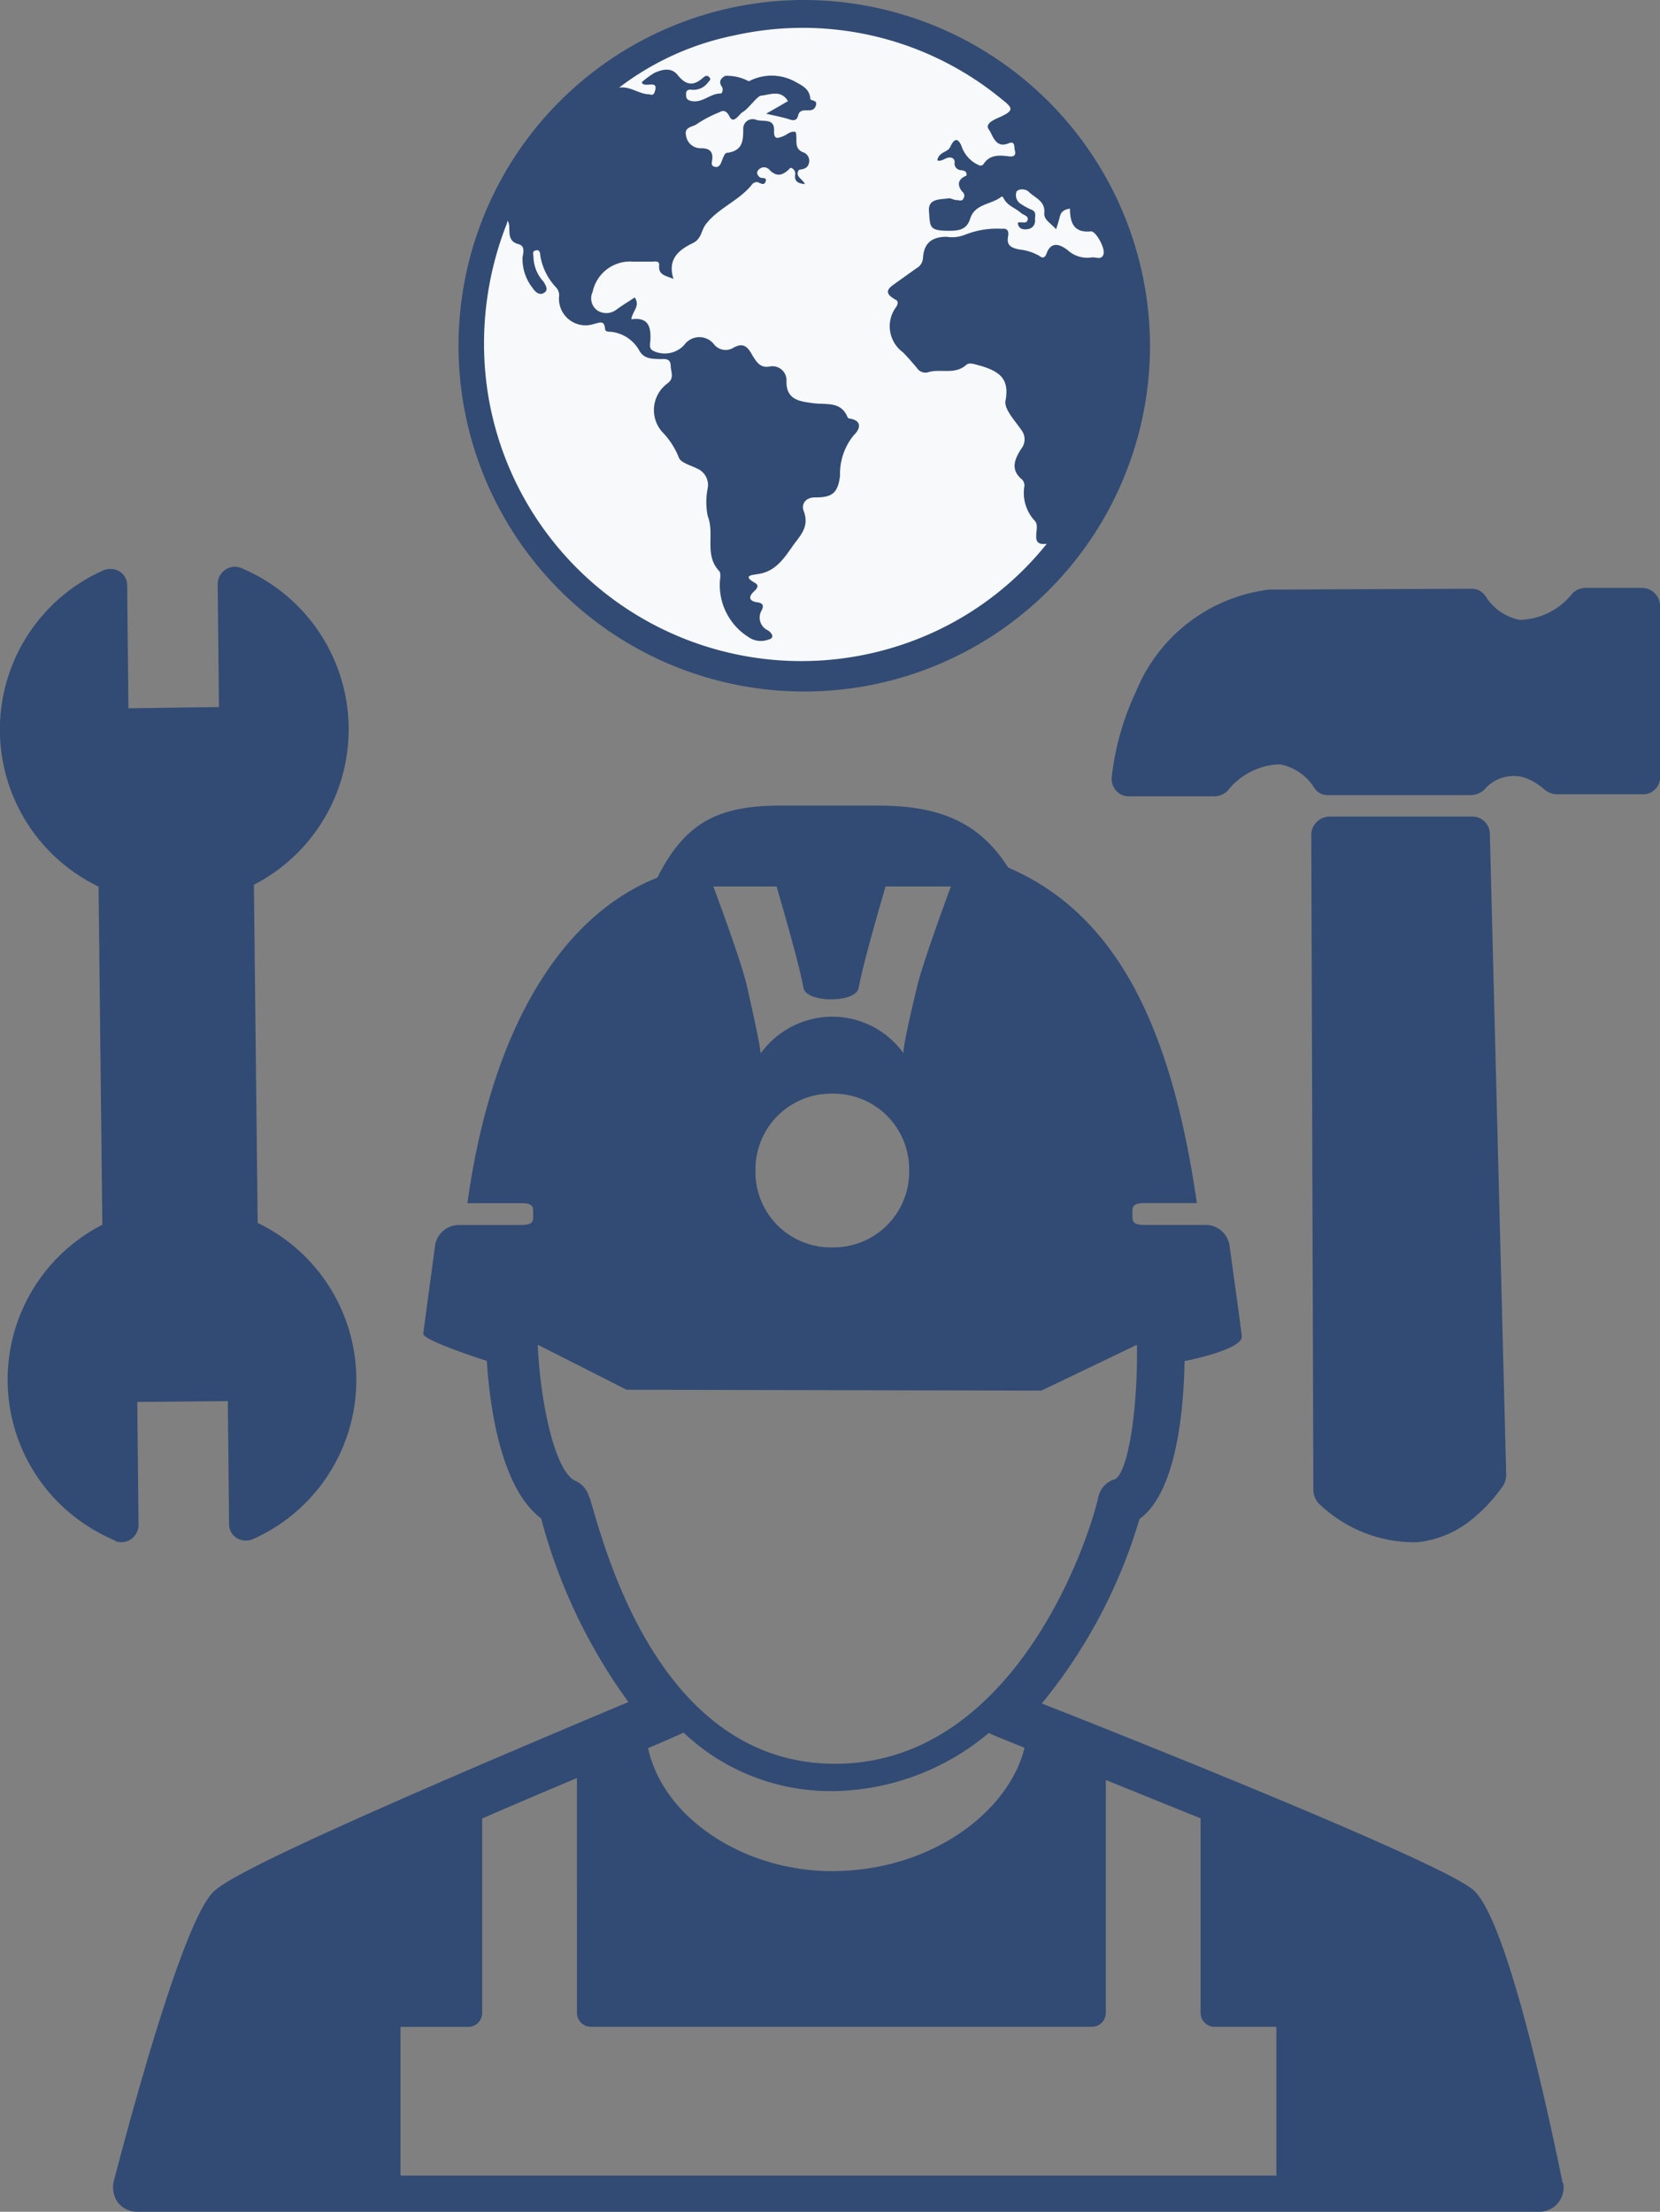 <svg xmlns="http://www.w3.org/2000/svg" width="60.876" height="81.103" viewBox="0 0 60.876 81.103">
  <rect x="0" y="0" width="60.876" height="81.103" fill="#808080" stroke="none"/>
  <g id="Layer_1-2" transform="translate(0 0)">
    <g id="Group_1020" data-name="Group 1020" transform="translate(0 0)">
      <g id="Group_1016" data-name="Group 1016" transform="translate(0 20.785)">
        <path id="Path_1031" data-name="Path 1031" d="M4.014,24.551l.154,13.2a5.784,5.784,0,0,0,.077,10.64l-.062-5.127,4.571-.046.062,5.127a5.769,5.769,0,0,0-.185-10.624l-.154-13.2A5.784,5.784,0,0,0,8.4,13.88l.062,5.127-4.571.046-.062-5.127a5.769,5.769,0,0,0,.185,10.624Z" transform="translate(0.218 -13.231)" fill="#324b74"/>
        <path id="Path_1032" data-name="Path 1032" d="M4.216,49.178a.614.614,0,0,0,.587-.062.644.644,0,0,0,.278-.525l-.046-4.509,3.32-.031L8.4,48.561a.6.6,0,0,0,.278.51.656.656,0,0,0,.587.046,6.39,6.39,0,0,0,.185-11.6l-.139-12.4a6.41,6.41,0,0,0-.463-11.613.614.614,0,0,0-.587.062.644.644,0,0,0-.278.525L8.03,18.6l-3.32.046L4.664,14.14a.6.6,0,0,0-.278-.51.656.656,0,0,0-.587-.046,6.39,6.39,0,0,0-.185,11.6l.139,12.4A6.381,6.381,0,0,0,2.208,47.835a6.592,6.592,0,0,0,2.008,1.328Zm.247-24.986a5.166,5.166,0,0,1-1-9.018l.046,4.077a.561.561,0,0,0,.185.432h0a.6.6,0,0,0,.448.17l4.571-.046a.623.623,0,0,0,.618-.633L9.281,15.1a5.151,5.151,0,0,1-.8,9.018.608.608,0,0,0-.371.571l.154,13.2a.622.622,0,0,0,.386.571,5.166,5.166,0,0,1,1,9.018L9.605,43.4a.623.623,0,0,0-.633-.618L4.4,42.832a.561.561,0,0,0-.432.185.6.6,0,0,0-.17.448l.046,4.077a5.151,5.151,0,0,1,.8-9.018.608.608,0,0,0,.371-.571l-.154-13.2a.619.619,0,0,0-.185-.432.545.545,0,0,0-.2-.124Z" transform="translate(0 -13.459)" fill="#324b74"/>
      </g>
      <path id="Path_1033" data-name="Path 1033" d="M55.845,69.642c-.587-2.872-2.069-9.682-3.274-10.748-1.112-.973-11.705-5.22-15.828-6.841a19.28,19.28,0,0,0,3.583-6.764c1.328-.957,1.621-3.876,1.652-5.791,0,0,2.1-.4,2.1-.9,0-.093-.448-3.32-.448-3.32a.884.884,0,0,0-.88-.772H40.5c-.479,0-.432-.185-.432-.4s-.046-.4.432-.4h1.93C41.5,27.253,39.492,23.114,35.508,21.4c-1.019-1.606-2.44-2.27-4.741-2.27H27.138c-2.332,0-3.505.679-4.494,2.641C19,23.222,16.529,27.531,15.68,33.708h1.977c.479,0,.432.185.432.4s.046.4-.432.4H15.371a.884.884,0,0,0-.88.772l-.432,3.212c-.031.247,2.332,1,2.332,1,.108,1.714.525,4.679,1.992,5.775a20.2,20.2,0,0,0,3.2,6.733C9.1,57.242,6.893,58.462,6.368,58.956c-1.081,1.05-2.919,7.783-3.66,10.624a.976.976,0,0,0,.154.772.9.9,0,0,0,.71.34H54.981a.89.89,0,0,0,.88-1.066h0ZM27.015,22.095c.324,1.112.834,2.872.988,3.722.108.556,1.93.556,2.023,0,.154-.834.664-2.61.988-3.722h2.394s-1,2.7-1.22,3.6c-.695,2.857-.494,2.548-.494,2.548a3.217,3.217,0,0,0-2.641-1.374,3.262,3.262,0,0,0-2.641,1.374s.17.371-.494-2.548c-.216-.927-1.22-3.6-1.22-3.6H27Zm4.864,10.362v.108a2.771,2.771,0,0,1-2.764,2.764h-.108a2.761,2.761,0,0,1-2.764-2.764v-.108a2.771,2.771,0,0,1,2.764-2.764h.108A2.771,2.771,0,0,1,31.879,32.457ZM20.143,44.486a.905.905,0,0,0-.51-.6c-.726-.324-1.282-2.811-1.374-4.988l3.258,1.652,15.211.031L40.233,38.9c.031,2.394-.324,4.664-.8,4.926a.873.873,0,0,0-.618.664c-.432,1.884-3.2,9.775-9.651,9.775-6.5,0-8.478-8.03-9-9.76h0ZM36.11,53.675c-.556,2.3-3.366,4.525-7.073,4.525-3.166,0-6.161-1.9-6.733-4.509.077-.031,1.266-.54,1.3-.571a7.844,7.844,0,0,0,5.528,2.146A9.039,9.039,0,0,0,34.8,53.134c.062.046.927.386,1.3.54h0Zm9.235,15.689H13.225V63.913h2.486a.514.514,0,0,0,.51-.51V56.269q1.552-.672,3.475-1.482V63.4a.514.514,0,0,0,.51.51H38.581a.514.514,0,0,0,.51-.51v-8.54c1.189.479,2.363.957,3.475,1.405V63.4a.514.514,0,0,0,.51.51h2.27v5.451Z" transform="translate(1.462 10.411)" fill="#324b74"/>
      <g id="Group_1019" data-name="Group 1019" transform="translate(40.766 21.558)">
        <g id="Group_1017" data-name="Group 1017">
          <path id="Path_1034" data-name="Path 1034" d="M45.629,14.375v6.27H42.509a2.18,2.18,0,0,0-3.135,0H34.14s-1.575-2.594-4.185.031H26.82s.51-5.745,5.2-6.285l7.32-.031s1.591,2.61,4.185,0h2.085Z" transform="translate(-26.169 -13.742)" fill="#324b74"/>
          <path id="Path_1035" data-name="Path 1035" d="M45.874,21.527H42.739a.713.713,0,0,1-.463-.17,2.221,2.221,0,0,0-.757-.448,1.4,1.4,0,0,0-1.452.448.745.745,0,0,1-.463.2H34.369a.576.576,0,0,1-.556-.293,1.91,1.91,0,0,0-1.235-.834,2.52,2.52,0,0,0-1.93.973.745.745,0,0,1-.463.2H27.049a.619.619,0,0,1-.479-.2.67.67,0,0,1-.17-.494,9.955,9.955,0,0,1,.9-3.166,6.062,6.062,0,0,1,4.88-3.722h.077l7.32-.031a.617.617,0,0,1,.556.309,1.91,1.91,0,0,0,1.235.834,2.541,2.541,0,0,0,1.93-.973.669.669,0,0,1,.463-.2h2.085a.666.666,0,0,1,.664.649v6.27a.6.6,0,0,1-.232.51.6.6,0,0,1-.4.139Zm-1.853-6.27a3.545,3.545,0,0,1-2.826,1.158,3.018,3.018,0,0,1-1.961-1.143H32.284a4.827,4.827,0,0,0-3.8,2.965,8.69,8.69,0,0,0-.679,2.038h2.1a3.545,3.545,0,0,1,2.826-1.158,3.018,3.018,0,0,1,1.946,1.143h4.648a2.6,2.6,0,0,1,2.625-.571,3.576,3.576,0,0,1,1.019.556H45.21l-.015-4.972H44.021Z" transform="translate(-26.398 -13.96)" fill="#324b74"/>
        </g>
        <g id="Group_1018" data-name="Group 1018" transform="translate(7.322 8.385)">
          <path id="Path_1036" data-name="Path 1036" d="M36.795,19.81H31.56l.077,24.075s3.15,3.135,5.745-.54l-.6-23.534Z" transform="translate(-30.911 -19.161)" fill="#324b74"/>
          <path id="Path_1037" data-name="Path 1037" d="M35.016,46a5.055,5.055,0,0,1-3.6-1.421.745.745,0,0,1-.2-.463L31.14,20.054a.676.676,0,0,1,.649-.664h5.235a.64.64,0,0,1,.664.618l.6,23.534a.765.765,0,0,1-.124.4,5.988,5.988,0,0,1-1.112,1.2A3.769,3.769,0,0,1,35.016,46Zm1.374-25.31H32.453L32.53,43.8a3.533,3.533,0,0,0,2.378.88,2.947,2.947,0,0,0,2.054-1.328l-.587-22.669Z" transform="translate(-31.14 -19.39)" fill="#324b74"/>
        </g>
      </g>
      <path id="Path_1038" data-name="Path 1038" d="M36.246,12.632A12.679,12.679,0,1,1,23.46,0,12.71,12.71,0,0,1,36.246,12.632Z" transform="translate(5.927 0)" fill="#324b74"/>
      <path id="Path_1039" data-name="Path 1039" d="M12.414,7.882c.031.278-.062.6.355.71.232.062.17.309.139.463a1.7,1.7,0,0,0,.371,1.143c.108.17.263.263.4.185.2-.108.077-.278,0-.417a1.376,1.376,0,0,1-.371-.9c0-.093-.062-.216.077-.247.139-.046.17.077.17.17a2.214,2.214,0,0,0,.571,1.174.431.431,0,0,1,.124.309.974.974,0,0,0,1.251,1.05c.247-.062.4-.154.432.17,0,.108.124.108.2.108a1.345,1.345,0,0,1,1.066.71c.185.293.448.278.741.293.17,0,.386-.046.4.232,0,.232.154.463-.124.664a1.209,1.209,0,0,0-.2,1.76,2.853,2.853,0,0,1,.618.942c.062.2.432.293.679.417a.653.653,0,0,1,.386.71,2.591,2.591,0,0,0,0,1.035c.263.649-.139,1.421.417,2.008.062.062.046.232.031.34A2.25,2.25,0,0,0,21.2,23a.782.782,0,0,0,.71.093c.278-.062.124-.263,0-.34a.517.517,0,0,1-.232-.741c.077-.154.062-.263-.17-.293-.247-.031-.355-.17-.124-.386.093-.093.232-.216.046-.324-.494-.278-.062-.293.108-.324.664-.093.973-.6,1.313-1.081.278-.371.571-.679.371-1.22-.108-.263.062-.525.448-.51.618,0,.8-.185.88-.788a2.236,2.236,0,0,1,.51-1.5c.185-.17.355-.51-.139-.6a.11.11,0,0,1-.093-.046c-.247-.618-.8-.448-1.3-.525-.432-.062-.957-.108-.942-.8a.515.515,0,0,0-.618-.54c-.324.062-.463-.139-.618-.386-.154-.278-.309-.54-.726-.293a.544.544,0,0,1-.71-.154.683.683,0,0,0-1.081.046A.968.968,0,0,1,17.7,12.5c-.154-.077-.124-.232-.108-.34.031-.494-.031-.911-.695-.818.031-.293.34-.479.124-.8-.232.154-.463.293-.695.463a.6.6,0,0,1-.695,0,.546.546,0,0,1-.154-.664,1.4,1.4,0,0,1,1.482-1.112h.695c.108,0,.278-.046.263.139-.031.355.232.371.525.494-.232-.726.2-1.066.71-1.313.324-.154.309-.479.479-.695.463-.6,1.235-.865,1.7-1.467a.248.248,0,0,1,.17-.077c.108.015.263.17.324-.031.046-.17-.154-.077-.232-.154s-.124-.17-.031-.263a.264.264,0,0,1,.4,0c.293.309.54.17.772-.077a.226.226,0,0,1,.17.263c-.031.247.108.309.355.34-.062-.185-.386-.278-.216-.525.17-.031.324-.046.371-.263a.331.331,0,0,0-.232-.386c-.355-.154-.17-.494-.263-.741-.185-.046-.293.093-.448.154-.232.093-.355.124-.34-.216.015-.463-.432-.293-.664-.386A.347.347,0,0,0,21,4.33c0,.448,0,.834-.6.911-.093,0-.154.232-.216.371-.046.108-.124.17-.232.139-.139-.031-.108-.154-.093-.232.046-.309-.077-.448-.4-.448a.537.537,0,0,1-.556-.463c-.077-.324.232-.309.386-.417a4.283,4.283,0,0,1,.741-.4c.139-.046.293-.216.463.108.154.324.355-.093.51-.17.17-.093.51-.571.649-.587.34-.031.726-.232.988.2-.232.139-.479.278-.8.463.34.077.587.124.834.2.17.062.293.062.34-.139.046-.17.154-.185.293-.185.154,0,.293.015.355-.17.077-.232-.2-.17-.2-.247-.031-.371-.278-.479-.556-.633a1.791,1.791,0,0,0-1.7-.015,1.7,1.7,0,0,0-.865-.2q-.293.154-.124.4c.062.108.015.247-.046.247-.386,0-.664.355-1.066.278-.139-.031-.2-.077-.2-.216-.015-.17.062-.216.2-.2a.656.656,0,0,0,.6-.263c.046-.062.139-.108.046-.2-.077-.077-.139-.046-.216.015-.355.324-.633.293-.942-.093-.232-.293-.571-.2-.849-.077a3.238,3.238,0,0,0-.463.34c.062.263.695-.17.448.417a.12.12,0,0,1-.154.031c-.4,0-.71-.309-1.127-.247A10.324,10.324,0,0,1,20.676.933,11.482,11.482,0,0,1,30.513,3.3c.4.309.386.4-.077.618-.216.093-.587.247-.432.463.154.2.232.71.726.51.247-.108.2.139.232.263.046.17-.031.232-.2.216-.371-.046-.726-.077-.957.293a.175.175,0,0,1-.124.046A1.172,1.172,0,0,1,29,4.979c-.124-.278-.247-.278-.386,0a.542.542,0,0,1-.077.124c-.139.124-.386.154-.417.417.185.046.309-.124.463-.108a.159.159,0,0,1,.17.17.245.245,0,0,0,.232.293c.093.015.232.031.2.2-.309.124-.355.34-.154.587a.181.181,0,0,1,.046.247c-.046.124-.17.062-.263.062s-.2-.077-.293-.062c-.309.046-.741,0-.71.463.046.587,0,.71.664.726.371,0,.71,0,.849-.448.17-.54.757-.51,1.127-.788.046-.046.077,0,.108.062.139.263.432.34.633.525.093.077.293.108.232.263-.046.154-.247.031-.355.093.015.216.185.263.355.232A.3.3,0,0,0,31.7,7.7c0-.17.062-.309-.154-.386a2.386,2.386,0,0,1-.34-.185.381.381,0,0,1-.185-.463c.077-.124.34-.108.448,0,.232.232.618.34.571.788-.015.247.247.371.432.587a4.763,4.763,0,0,0,.139-.463c.046-.2.185-.263.371-.293,0,.51.139.9.772.834.17-.015.51.587.463.818-.062.263-.293.108-.448.139a1.062,1.062,0,0,1-.865-.263c-.278-.216-.618-.355-.788.139-.077.185-.185.124-.263.062a1.885,1.885,0,0,0-.741-.232c-.278-.062-.463-.139-.4-.479.031-.154,0-.309-.216-.278a3.182,3.182,0,0,0-1.359.216,1.275,1.275,0,0,1-.679.077c-.556,0-.834.247-.865.772a.461.461,0,0,1-.247.386l-.649.463c-.263.2-.679.386-.093.695.108.062.046.2,0,.263a1.182,1.182,0,0,0,.247,1.652c.185.185.355.386.525.587a.371.371,0,0,0,.386.154c.463-.154.988.108,1.421-.278.124-.108.355,0,.556.046.633.2,1.035.448.88,1.266-.062.309.34.726.571,1.066a.559.559,0,0,1,0,.71c-.247.386-.4.772.046,1.127a.369.369,0,0,1,.077.216,1.505,1.505,0,0,0,.371,1.282c.139.139.062.355.062.525-.015.232.046.371.386.324a11.415,11.415,0,0,1-3.922,3.135,11.638,11.638,0,0,1-16.6-8.818,11.976,11.976,0,0,1,.726-6.069.219.219,0,0,1,.031-.093c0,.031.031.062.031.077Z" transform="translate(6.256 0.365)" fill="#f7f9fa"/>
    </g>
  </g>
</svg>
